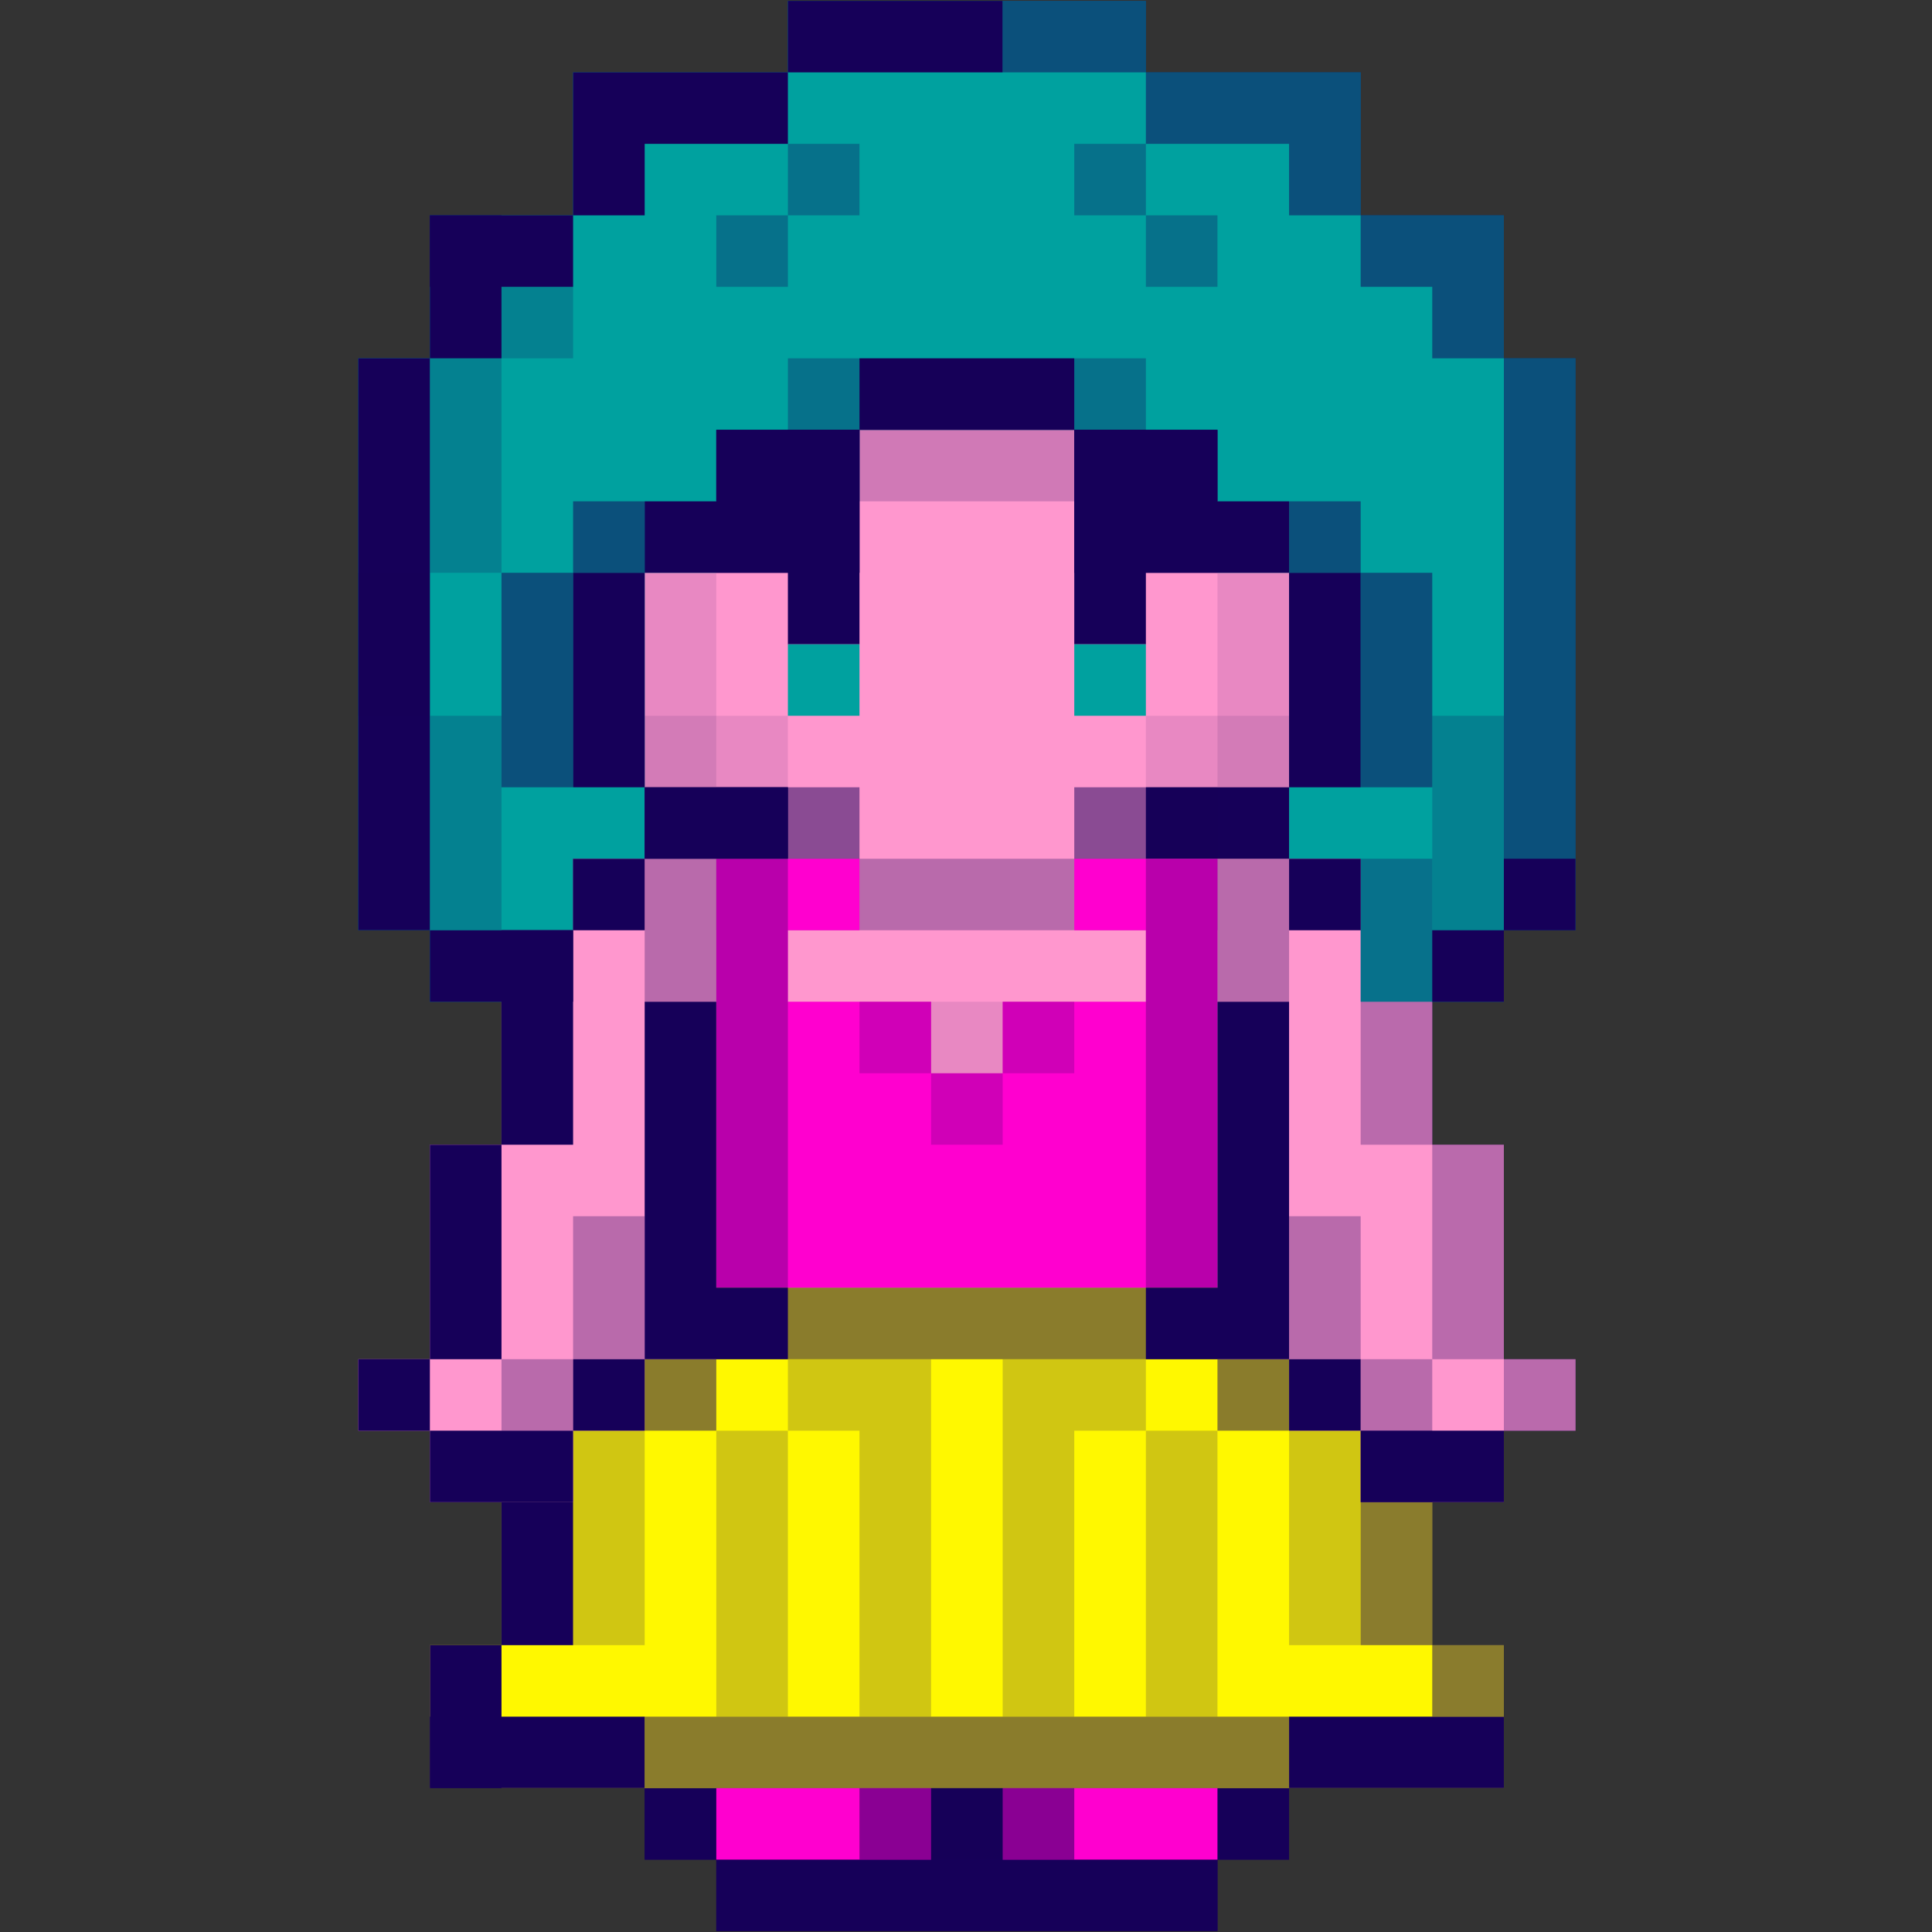<svg xmlns="http://www.w3.org/2000/svg" xmlns:xlink="http://www.w3.org/1999/xlink" width="500" zoomAndPan="magnify" viewBox="0 0 375 375" height="500" preserveAspectRatio="xMidYMid meet" version="1.0"><rect x="0" y="0" width="375" height="375" fill="#333333" stroke="none"/><defs><filter x="0%" y="0%" width="100%" height="100%" id="a2217dfbad"><feColorMatrix values="0 0 0 0 1 0 0 0 0 1 0 0 0 0 1 0 0 0 1 0" color-interpolation-filters="sRGB"/></filter><clipPath id="0975dfe3f3"><path d="M 69.547 0 L 305.797 0 L 305.797 375 L 69.547 375 Z M 69.547 0 " clip-rule="nonzero"/></clipPath><clipPath id="7b13bd08a6"><path d="M 69.547 83 L 305.797 83 L 305.797 292 L 69.547 292 Z M 69.547 83 " clip-rule="nonzero"/></clipPath><clipPath id="a27971eec8"><path d="M 69.547 0 L 305.797 0 L 305.797 195 L 69.547 195 Z M 69.547 0 " clip-rule="nonzero"/></clipPath><clipPath id="0a2e1a1878"><path d="M 69.547 69 L 84 69 L 84 181 L 69.547 181 Z M 69.547 69 " clip-rule="nonzero"/></clipPath><clipPath id="f683e413e3"><path d="M 69.547 263 L 84 263 L 84 278 L 69.547 278 Z M 69.547 263 " clip-rule="nonzero"/></clipPath><clipPath id="48e62b8da7"><path d="M 264 166 L 305.797 166 L 305.797 278 L 264 278 Z M 264 166 " clip-rule="nonzero"/></clipPath><mask id="0ecb151d95"><g filter="url(#a2217dfbad)"><rect x="-37.5" width="450" fill="#000000" y="-37.5" height="450" fill-opacity="0.3"/></g></mask><clipPath id="1ac6e27779"><path d="M 0 0.559 L 28 0.559 L 28 57 L 0 57 Z M 0 0.559 " clip-rule="nonzero"/></clipPath><clipPath id="89de0bfffe"><path d="M 27 97 L 41.797 97 L 41.797 111.922 L 27 111.922 Z M 27 97 " clip-rule="nonzero"/></clipPath><clipPath id="ccf9ff4177"><rect x="0" width="42" y="0" height="112"/></clipPath><clipPath id="450e7050b1"><path d="M 291 166 L 305.797 166 L 305.797 181 L 291 181 Z M 291 166 " clip-rule="nonzero"/></clipPath><mask id="3939de9d90"><g filter="url(#a2217dfbad)"><rect x="-37.5" width="450" fill="#000000" y="-37.5" height="450" fill-opacity="0.5"/></g></mask><clipPath id="edb42bb7ab"><path d="M 0 0.68 L 14 0.68 L 14 43 L 0 43 Z M 0 0.68 " clip-rule="nonzero"/></clipPath><clipPath id="bbbeadeaa1"><path d="M 14 42 L 28 42 L 28 56.359 L 14 56.359 Z M 14 42 " clip-rule="nonzero"/></clipPath><clipPath id="6d3f13baef"><rect x="0" width="29" y="0" height="57"/></clipPath><clipPath id="6cefe64be7"><path d="M 69.547 111 L 84 111 L 84 139 L 69.547 139 Z M 69.547 111 " clip-rule="nonzero"/></clipPath><clipPath id="2d8b466b3a"><path d="M 291 69 L 305.797 69 L 305.797 167 L 291 167 Z M 291 69 " clip-rule="nonzero"/></clipPath><clipPath id="048d889cba"><path d="M 291 166 L 305.797 166 L 305.797 181 L 291 181 Z M 291 166 " clip-rule="nonzero"/></clipPath><mask id="e1eae6b54a"><g filter="url(#a2217dfbad)"><rect x="-37.5" width="450" fill="#000000" y="-37.5" height="450" fill-opacity="0.2"/></g></mask><clipPath id="438e347935"><path d="M 41 0.762 L 70 0.762 L 70 70.359 L 41 70.359 Z M 41 0.762 " clip-rule="nonzero"/></clipPath><clipPath id="2f25597c38"><path d="M 83 0.762 L 112 0.762 L 112 70.359 L 83 70.359 Z M 83 0.762 " clip-rule="nonzero"/></clipPath><clipPath id="0511cf237e"><path d="M 0.121 14 L 15 14 L 15 57 L 0.121 57 Z M 0.121 14 " clip-rule="nonzero"/></clipPath><clipPath id="c9fd4a9ba1"><path d="M 139 14 L 153.238 14 L 153.238 57 L 139 57 Z M 139 14 " clip-rule="nonzero"/></clipPath><clipPath id="97ada563bd"><path d="M 28 14 L 42 14 L 42 70.359 L 28 70.359 Z M 28 14 " clip-rule="nonzero"/></clipPath><clipPath id="51e2fc34fc"><path d="M 111 14 L 126 14 L 126 70.359 L 111 70.359 Z M 111 14 " clip-rule="nonzero"/></clipPath><clipPath id="4269da2d42"><rect x="0" width="154" y="0" height="71"/></clipPath></defs><g clip-path="url(#0975dfe3f3)"><path fill="#160059" d="M 291.898 69.551 L 291.898 41.797 L 264.105 41.797 L 264.105 14.047 L 222.414 14.047 L 222.414 0.168 L 152.93 0.168 L 152.93 14.047 L 111.238 14.047 L 111.238 41.797 L 83.441 41.797 L 83.441 69.551 L 69.547 69.551 L 69.547 180.562 L 83.441 180.562 L 83.441 194.438 L 97.34 194.438 L 97.34 222.191 L 83.441 222.191 L 83.441 263.82 L 69.547 263.82 L 69.547 277.695 L 83.441 277.695 L 83.441 291.574 L 97.34 291.574 L 97.34 319.324 L 83.441 319.324 L 83.441 347.078 L 125.133 347.078 L 125.133 360.953 L 139.031 360.953 L 139.031 374.832 L 236.309 374.832 L 236.309 360.953 L 250.207 360.953 L 250.207 347.078 L 291.898 347.078 L 291.898 319.324 L 278 319.324 L 278 291.574 L 291.898 291.574 L 291.898 277.695 L 305.797 277.695 L 305.797 263.82 L 291.898 263.82 L 291.898 222.191 L 278 222.191 L 278 194.438 L 291.898 194.438 L 291.898 180.562 L 305.797 180.562 L 305.797 69.551 Z M 291.898 69.551 " fill-opacity="1" fill-rule="nonzero"/></g><path fill="#160059" d="M 250.207 333.203 L 125.133 333.203 L 125.133 360.953 L 139.031 360.953 L 139.031 374.832 L 236.309 374.832 L 236.309 360.953 L 250.207 360.953 Z M 250.207 333.203 " fill-opacity="1" fill-rule="nonzero"/><path fill="#fff800" d="M 278 319.324 L 278 249.945 L 97.34 249.945 L 97.34 319.324 L 83.441 319.324 L 83.441 347.078 L 291.898 347.078 L 291.898 319.324 Z M 278 319.324 " fill-opacity="1" fill-rule="nonzero"/><g clip-path="url(#7b13bd08a6)"><path fill="#ff97ce" d="M 291.898 263.82 L 291.898 222.191 L 278 222.191 L 278 180.562 L 264.105 180.562 L 264.105 83.426 L 111.238 83.426 L 111.238 180.562 L 97.34 180.562 L 97.34 222.191 L 83.441 222.191 L 83.441 263.82 L 69.547 263.82 L 69.547 277.695 L 83.441 277.695 L 83.441 291.574 L 111.238 291.574 L 111.238 277.695 L 125.133 277.695 L 125.133 263.82 L 250.207 263.82 L 250.207 277.695 L 264.105 277.695 L 264.105 291.574 L 291.898 291.574 L 291.898 277.695 L 305.797 277.695 L 305.797 263.82 Z M 291.898 263.82 " fill-opacity="1" fill-rule="nonzero"/></g><g clip-path="url(#a27971eec8)"><path fill="#00a19f" d="M 291.898 69.551 L 291.898 41.797 L 264.105 41.797 L 264.105 14.047 L 222.414 14.047 L 222.414 0.168 L 152.93 0.168 L 152.93 14.047 L 111.238 14.047 L 111.238 41.797 L 83.441 41.797 L 83.441 69.551 L 69.547 69.551 L 69.547 180.562 L 83.441 180.562 L 83.441 194.438 L 97.34 194.438 L 97.34 180.562 L 111.238 180.562 L 111.238 166.684 L 125.133 166.684 L 125.133 111.18 L 139.031 111.18 L 139.031 97.305 L 166.824 97.305 L 166.824 83.426 L 208.516 83.426 L 208.516 97.305 L 236.309 97.305 L 236.309 111.18 L 250.207 111.18 L 250.207 166.684 L 264.105 166.684 L 264.105 194.438 L 291.898 194.438 L 291.898 180.562 L 305.797 180.562 L 305.797 69.551 Z M 291.898 69.551 " fill-opacity="1" fill-rule="nonzero"/></g><g clip-path="url(#0a2e1a1878)"><path fill="#160059" d="M 69.547 69.551 L 83.441 69.551 L 83.441 180.562 L 69.547 180.562 Z M 69.547 69.551 " fill-opacity="1" fill-rule="nonzero"/></g><path fill="#160059" d="M 83.441 41.797 L 97.34 41.797 L 97.34 69.551 L 83.441 69.551 Z M 83.441 41.797 " fill-opacity="1" fill-rule="nonzero"/><path fill="#160059" d="M 83.441 41.797 L 111.238 41.797 L 111.238 55.676 L 83.441 55.676 Z M 83.441 41.797 " fill-opacity="1" fill-rule="nonzero"/><path fill="#160059" d="M 125.133 14.047 L 111.238 14.047 L 111.238 41.797 L 125.133 41.797 L 125.133 27.922 L 152.93 27.922 L 152.93 14.047 Z M 125.133 14.047 " fill-opacity="1" fill-rule="nonzero"/><path fill="#160059" d="M 152.93 0.168 L 194.617 0.168 L 194.617 14.047 L 152.93 14.047 Z M 152.93 0.168 " fill-opacity="1" fill-rule="nonzero"/><path fill="#160059" d="M 166.824 69.551 L 208.516 69.551 L 208.516 83.426 L 166.824 83.426 Z M 166.824 69.551 " fill-opacity="1" fill-rule="nonzero"/><path fill="#160059" d="M 139.031 83.426 L 166.824 83.426 L 166.824 97.305 L 139.031 97.305 Z M 139.031 83.426 " fill-opacity="1" fill-rule="nonzero"/><path fill="#160059" d="M 208.516 83.426 L 236.309 83.426 L 236.309 97.305 L 208.516 97.305 Z M 208.516 83.426 " fill-opacity="1" fill-rule="nonzero"/><path fill="#160059" d="M 125.133 97.305 L 166.824 97.305 L 166.824 111.18 L 125.133 111.18 Z M 125.133 97.305 " fill-opacity="1" fill-rule="nonzero"/><path fill="#160059" d="M 208.516 97.305 L 250.207 97.305 L 250.207 111.18 L 208.516 111.18 Z M 208.516 97.305 " fill-opacity="1" fill-rule="nonzero"/><path fill="#160059" d="M 111.238 111.18 L 125.133 111.18 L 125.133 152.809 L 111.238 152.809 Z M 111.238 111.18 " fill-opacity="1" fill-rule="nonzero"/><path fill="#160059" d="M 125.133 111.18 L 139.031 111.18 L 139.031 166.684 L 125.133 166.684 Z M 125.133 111.18 " fill-opacity="0.1" fill-rule="nonzero"/><path fill="#160059" d="M 250.207 111.18 L 264.105 111.18 L 264.105 152.809 L 250.207 152.809 Z M 250.207 111.18 " fill-opacity="1" fill-rule="nonzero"/><path fill="#160059" d="M 236.309 111.18 L 250.207 111.18 L 250.207 166.684 L 236.309 166.684 Z M 236.309 111.18 " fill-opacity="0.1" fill-rule="nonzero"/><path fill="#160059" d="M 111.238 166.684 L 125.133 166.684 L 125.133 180.562 L 111.238 180.562 Z M 111.238 166.684 " fill-opacity="1" fill-rule="nonzero"/><path fill="#160059" d="M 250.207 166.684 L 264.105 166.684 L 264.105 180.562 L 250.207 180.562 Z M 250.207 166.684 " fill-opacity="1" fill-rule="nonzero"/><path fill="#160059" d="M 97.34 180.562 L 111.238 180.562 L 111.238 222.191 L 97.34 222.191 Z M 97.34 180.562 " fill-opacity="1" fill-rule="nonzero"/><path fill="#160059" d="M 83.441 222.191 L 97.34 222.191 L 97.34 263.82 L 83.441 263.82 Z M 83.441 222.191 " fill-opacity="1" fill-rule="nonzero"/><g clip-path="url(#f683e413e3)"><path fill="#160059" d="M 69.547 263.82 L 83.441 263.82 L 83.441 277.695 L 69.547 277.695 Z M 69.547 263.82 " fill-opacity="1" fill-rule="nonzero"/></g><path fill="#160059" d="M 83.441 277.695 L 111.238 277.695 L 111.238 291.574 L 83.441 291.574 Z M 83.441 277.695 " fill-opacity="1" fill-rule="nonzero"/><path fill="#160059" d="M 97.34 291.574 L 111.238 291.574 L 111.238 319.324 L 97.34 319.324 Z M 97.34 291.574 " fill-opacity="1" fill-rule="nonzero"/><path fill="#160059" d="M 83.441 319.324 L 97.34 319.324 L 97.34 347.078 L 83.441 347.078 Z M 83.441 319.324 " fill-opacity="1" fill-rule="nonzero"/><path fill="#160059" d="M 83.441 333.203 L 125.133 333.203 L 125.133 347.078 L 83.441 347.078 Z M 83.441 333.203 " fill-opacity="1" fill-rule="nonzero"/><path fill="#160059" d="M 250.207 333.203 L 291.898 333.203 L 291.898 347.078 L 250.207 347.078 Z M 250.207 333.203 " fill-opacity="1" fill-rule="nonzero"/><path fill="#160059" d="M 125.133 333.203 L 250.207 333.203 L 250.207 347.078 L 125.133 347.078 Z M 125.133 333.203 " fill-opacity="0.5" fill-rule="nonzero"/><path fill="#fff800" d="M 139.031 249.945 L 236.309 249.945 L 236.309 277.695 L 139.031 277.695 Z M 139.031 249.945 " fill-opacity="1" fill-rule="nonzero"/><path fill="#160059" d="M 83.441 180.562 L 111.238 180.562 L 111.238 194.438 L 83.441 194.438 Z M 83.441 180.562 " fill-opacity="1" fill-rule="nonzero"/><path fill="#160059" d="M 125.133 152.809 L 152.93 152.809 L 152.93 166.684 L 125.133 166.684 Z M 125.133 152.809 " fill-opacity="1" fill-rule="nonzero"/><path fill="#160059" d="M 222.414 152.809 L 250.207 152.809 L 250.207 166.684 L 222.414 166.684 Z M 222.414 152.809 " fill-opacity="1" fill-rule="nonzero"/><path fill="#160059" d="M 139.031 83.426 L 166.824 83.426 L 166.824 111.18 L 139.031 111.18 Z M 139.031 83.426 " fill-opacity="1" fill-rule="nonzero"/><path fill="#160059" d="M 208.516 83.426 L 236.309 83.426 L 236.309 111.18 L 208.516 111.18 Z M 208.516 83.426 " fill-opacity="1" fill-rule="nonzero"/><path fill="#160059" d="M 139.031 194.438 L 236.309 194.438 L 236.309 208.316 L 139.031 208.316 Z M 139.031 194.438 " fill-opacity="0.1" fill-rule="nonzero"/><path fill="#160059" d="M 139.031 166.684 L 236.309 166.684 L 236.309 180.562 L 139.031 180.562 Z M 139.031 166.684 " fill-opacity="0.3" fill-rule="nonzero"/><path fill="#ff00cf" d="M 208.516 166.684 L 208.516 180.562 L 222.414 180.562 L 222.414 194.438 L 194.617 194.438 L 194.617 208.316 L 180.723 208.316 L 180.723 194.438 L 152.93 194.438 L 152.93 180.562 L 166.824 180.562 L 166.824 166.684 L 139.031 166.684 L 139.031 249.945 L 236.309 249.945 L 236.309 166.684 Z M 208.516 166.684 " fill-opacity="1" fill-rule="nonzero"/><path fill="#160059" d="M 166.824 69.551 L 208.516 69.551 L 208.516 97.305 L 166.824 97.305 Z M 166.824 69.551 " fill-opacity="0.2" fill-rule="nonzero"/><path fill="#160059" d="M 139.031 152.809 L 166.824 152.809 L 166.824 166.684 L 139.031 166.684 Z M 139.031 152.809 " fill-opacity="0.5" fill-rule="nonzero"/><path fill="#160059" d="M 208.516 152.809 L 236.309 152.809 L 236.309 166.684 L 208.516 166.684 Z M 208.516 152.809 " fill-opacity="0.5" fill-rule="nonzero"/><path fill="#160059" d="M 111.238 263.82 L 125.133 263.82 L 125.133 277.695 L 111.238 277.695 Z M 111.238 263.82 " fill-opacity="1" fill-rule="nonzero"/><path fill="#160059" d="M 250.207 263.82 L 264.105 263.82 L 264.105 277.695 L 250.207 277.695 Z M 250.207 263.82 " fill-opacity="1" fill-rule="nonzero"/><g clip-path="url(#48e62b8da7)"><g mask="url(#0ecb151d95)"><g transform="matrix(1, 0, 0, 1, 264, 166)"><g clip-path="url(#ccf9ff4177)"><g clip-path="url(#1ac6e27779)"><path fill="#160059" d="M 27.898 28.438 L 27.898 14.562 L 14 14.562 L 14 0.684 L 0.105 0.684 L 0.105 56.191 L 14 56.191 L 14 28.438 Z M 27.898 28.438 " fill-opacity="1" fill-rule="nonzero"/></g><path fill="#160059" d="M 14 56.191 L 27.898 56.191 L 27.898 97.82 L 14 97.82 Z M 14 56.191 " fill-opacity="1" fill-rule="nonzero"/><g clip-path="url(#89de0bfffe)"><path fill="#160059" d="M 27.898 97.82 L 41.797 97.82 L 41.797 111.695 L 27.898 111.695 Z M 27.898 97.82 " fill-opacity="1" fill-rule="nonzero"/></g></g></g></g></g><path fill="#160059" d="M 264.105 277.695 L 291.898 277.695 L 291.898 291.574 L 264.105 291.574 Z M 264.105 277.695 " fill-opacity="1" fill-rule="nonzero"/><g clip-path="url(#450e7050b1)"><path fill="#160059" d="M 291.898 166.684 L 305.797 166.684 L 305.797 180.562 L 291.898 180.562 Z M 291.898 166.684 " fill-opacity="0.5" fill-rule="nonzero"/></g><path fill="#160059" d="M 139.031 249.945 L 236.309 249.945 L 236.309 263.82 L 139.031 263.82 Z M 139.031 249.945 " fill-opacity="0.5" fill-rule="nonzero"/><path fill="#160059" d="M 152.93 83.426 L 166.824 83.426 L 166.824 125.055 L 152.93 125.055 Z M 152.93 83.426 " fill-opacity="1" fill-rule="nonzero"/><path fill="#160059" d="M 208.516 83.426 L 222.414 83.426 L 222.414 125.055 L 208.516 125.055 Z M 208.516 83.426 " fill-opacity="1" fill-rule="nonzero"/><path fill="#00a19f" d="M 152.93 125.055 L 166.824 125.055 L 166.824 138.934 L 152.93 138.934 Z M 152.93 125.055 " fill-opacity="1" fill-rule="nonzero"/><path fill="#00a19f" d="M 208.516 125.055 L 222.414 125.055 L 222.414 138.934 L 208.516 138.934 Z M 208.516 125.055 " fill-opacity="1" fill-rule="nonzero"/><path fill="#160059" d="M 125.133 138.934 L 139.031 138.934 L 139.031 152.809 L 125.133 152.809 Z M 125.133 138.934 " fill-opacity="0.1" fill-rule="nonzero"/><path fill="#160059" d="M 236.309 138.934 L 250.207 138.934 L 250.207 152.809 L 236.309 152.809 Z M 236.309 138.934 " fill-opacity="0.1" fill-rule="nonzero"/><path fill="#160059" d="M 125.133 152.809 L 152.93 152.809 L 152.93 166.684 L 125.133 166.684 Z M 125.133 152.809 " fill-opacity="1" fill-rule="nonzero"/><path fill="#160059" d="M 139.031 166.684 L 152.93 166.684 L 152.93 249.945 L 139.031 249.945 Z M 139.031 166.684 " fill-opacity="0.3" fill-rule="nonzero"/><path fill="#160059" d="M 222.414 166.684 L 236.309 166.684 L 236.309 249.945 L 222.414 249.945 Z M 222.414 166.684 " fill-opacity="0.3" fill-rule="nonzero"/><path fill="#160059" d="M 166.824 194.438 L 180.723 194.438 L 180.723 208.316 L 166.824 208.316 Z M 166.824 194.438 " fill-opacity="0.2" fill-rule="nonzero"/><path fill="#160059" d="M 194.617 194.438 L 208.516 194.438 L 208.516 208.316 L 194.617 208.316 Z M 194.617 194.438 " fill-opacity="0.2" fill-rule="nonzero"/><path fill="#160059" d="M 180.723 208.316 L 194.617 208.316 L 194.617 222.191 L 180.723 222.191 Z M 180.723 208.316 " fill-opacity="0.2" fill-rule="nonzero"/><path fill="#160059" d="M 180.723 347.078 L 194.617 347.078 L 194.617 360.953 L 180.723 360.953 Z M 180.723 347.078 " fill-opacity="0.5" fill-rule="nonzero"/><g mask="url(#3939de9d90)"><g transform="matrix(1, 0, 0, 1, 264, 277)"><g clip-path="url(#6d3f13baef)"><g clip-path="url(#edb42bb7ab)"><path fill="#160059" d="M 0.105 0.695 L 14 0.695 L 14 42.324 L 0.105 42.324 Z M 0.105 0.695 " fill-opacity="1" fill-rule="nonzero"/></g><g clip-path="url(#bbbeadeaa1)"><path fill="#160059" d="M 14 42.324 L 27.898 42.324 L 27.898 56.203 L 14 56.203 Z M 14 42.324 " fill-opacity="1" fill-rule="nonzero"/></g></g></g></g><path fill="#160059" d="M 152.93 27.922 L 166.824 27.922 L 166.824 41.797 L 152.93 41.797 Z M 152.93 27.922 " fill-opacity="0.3" fill-rule="nonzero"/><path fill="#160059" d="M 139.031 41.797 L 152.93 41.797 L 152.93 55.676 L 139.031 55.676 Z M 139.031 41.797 " fill-opacity="0.3" fill-rule="nonzero"/><path fill="#160059" d="M 111.238 97.305 L 125.133 97.305 L 125.133 111.18 L 111.238 111.18 Z M 111.238 97.305 " fill-opacity="0.5" fill-rule="nonzero"/><path fill="#160059" d="M 97.34 111.18 L 111.238 111.18 L 111.238 152.809 L 97.34 152.809 Z M 97.34 111.18 " fill-opacity="0.5" fill-rule="nonzero"/><path fill="#160059" d="M 139.031 138.934 L 152.93 138.934 L 152.93 152.809 L 139.031 152.809 Z M 139.031 138.934 " fill-opacity="0.1" fill-rule="nonzero"/><path fill="#160059" d="M 222.414 138.934 L 236.309 138.934 L 236.309 152.809 L 222.414 152.809 Z M 222.414 138.934 " fill-opacity="0.1" fill-rule="nonzero"/><path fill="#160059" d="M 83.441 69.551 L 97.34 69.551 L 97.34 111.18 L 83.441 111.18 Z M 83.441 69.551 " fill-opacity="0.2" fill-rule="nonzero"/><g clip-path="url(#6cefe64be7)"><path fill="#160059" d="M 69.547 111.18 L 83.441 111.18 L 83.441 138.934 L 69.547 138.934 Z M 69.547 111.18 " fill-opacity="0.2" fill-rule="nonzero"/></g><path fill="#160059" d="M 83.441 138.934 L 97.34 138.934 L 97.34 180.562 L 83.441 180.562 Z M 83.441 138.934 " fill-opacity="0.2" fill-rule="nonzero"/><path fill="#160059" d="M 194.617 0.168 L 222.414 0.168 L 222.414 14.047 L 194.617 14.047 Z M 194.617 0.168 " fill-opacity="0.5" fill-rule="nonzero"/><path fill="#160059" d="M 222.414 41.797 L 208.516 41.797 L 208.516 27.922 L 222.414 27.922 Z M 222.414 41.797 " fill-opacity="0.3" fill-rule="nonzero"/><path fill="#160059" d="M 236.309 55.676 L 222.414 55.676 L 222.414 41.797 L 236.309 41.797 Z M 236.309 55.676 " fill-opacity="0.3" fill-rule="nonzero"/><path fill="#160059" d="M 222.414 83.426 L 208.516 83.426 L 208.516 69.551 L 222.414 69.551 Z M 222.414 83.426 " fill-opacity="0.3" fill-rule="nonzero"/><path fill="#160059" d="M 166.824 83.426 L 152.93 83.426 L 152.93 69.551 L 166.824 69.551 Z M 166.824 83.426 " fill-opacity="0.3" fill-rule="nonzero"/><path fill="#160059" d="M 264.105 111.18 L 250.207 111.18 L 250.207 97.305 L 264.105 97.305 Z M 264.105 111.18 " fill-opacity="0.5" fill-rule="nonzero"/><path fill="#160059" d="M 278 152.809 L 264.105 152.809 L 264.105 111.18 L 278 111.18 Z M 278 152.809 " fill-opacity="0.5" fill-rule="nonzero"/><g clip-path="url(#2d8b466b3a)"><path fill="#160059" d="M 305.797 166.684 L 291.898 166.684 L 291.898 69.551 L 305.797 69.551 Z M 305.797 166.684 " fill-opacity="0.5" fill-rule="nonzero"/></g><path fill="#160059" d="M 291.898 180.562 L 278 180.562 L 278 138.934 L 291.898 138.934 Z M 291.898 180.562 " fill-opacity="0.2" fill-rule="nonzero"/><path fill="#160059" d="M 278 180.562 L 291.898 180.562 L 291.898 194.438 L 278 194.438 Z M 278 180.562 " fill-opacity="1" fill-rule="nonzero"/><g clip-path="url(#048d889cba)"><path fill="#160059" d="M 291.898 166.684 L 305.797 166.684 L 305.797 180.562 L 291.898 180.562 Z M 291.898 166.684 " fill-opacity="1" fill-rule="nonzero"/></g><path fill="#160059" d="M 97.34 263.82 L 111.238 263.82 L 111.238 277.695 L 97.34 277.695 Z M 97.34 263.82 " fill-opacity="0.3" fill-rule="nonzero"/><path fill="#160059" d="M 264.105 263.82 L 278 263.82 L 278 277.695 L 264.105 277.695 Z M 264.105 263.82 " fill-opacity="0.3" fill-rule="nonzero"/><path fill="#160059" d="M 111.238 236.066 L 125.133 236.066 L 125.133 263.82 L 111.238 263.82 Z M 111.238 236.066 " fill-opacity="0.3" fill-rule="nonzero"/><path fill="#160059" d="M 250.207 236.066 L 264.105 236.066 L 264.105 263.82 L 250.207 263.82 Z M 250.207 236.066 " fill-opacity="0.3" fill-rule="nonzero"/><path fill="#160059" d="M 125.133 263.82 L 139.031 263.82 L 139.031 277.695 L 125.133 277.695 Z M 125.133 263.82 " fill-opacity="0.5" fill-rule="nonzero"/><path fill="#160059" d="M 236.309 263.82 L 250.207 263.82 L 250.207 277.695 L 236.309 277.695 Z M 236.309 263.82 " fill-opacity="0.5" fill-rule="nonzero"/><g mask="url(#e1eae6b54a)"><g transform="matrix(1, 0, 0, 1, 111, 263)"><g clip-path="url(#4269da2d42)"><g clip-path="url(#438e347935)"><path fill="#160059" d="M 41.93 14.695 L 55.824 14.695 L 55.824 70.203 L 69.723 70.203 L 69.723 0.82 L 41.93 0.82 Z M 41.93 14.695 " fill-opacity="1" fill-rule="nonzero"/></g><g clip-path="url(#2f25597c38)"><path fill="#160059" d="M 83.617 0.82 L 83.617 70.203 L 97.516 70.203 L 97.516 14.695 L 111.414 14.695 L 111.414 0.82 Z M 83.617 0.82 " fill-opacity="1" fill-rule="nonzero"/></g><g clip-path="url(#0511cf237e)"><path fill="#160059" d="M 0.238 14.695 L 14.133 14.695 L 14.133 56.324 L 0.238 56.324 Z M 0.238 14.695 " fill-opacity="1" fill-rule="nonzero"/></g><g clip-path="url(#c9fd4a9ba1)"><path fill="#160059" d="M 139.207 14.695 L 153.105 14.695 L 153.105 56.324 L 139.207 56.324 Z M 139.207 14.695 " fill-opacity="1" fill-rule="nonzero"/></g><g clip-path="url(#97ada563bd)"><path fill="#160059" d="M 28.031 14.695 L 41.93 14.695 L 41.93 70.203 L 28.031 70.203 Z M 28.031 14.695 " fill-opacity="1" fill-rule="nonzero"/></g><g clip-path="url(#51e2fc34fc)"><path fill="#160059" d="M 111.414 14.695 L 125.309 14.695 L 125.309 70.203 L 111.414 70.203 Z M 111.414 14.695 " fill-opacity="1" fill-rule="nonzero"/></g></g></g></g><path fill="#160059" d="M 97.34 55.676 L 111.238 55.676 L 111.238 69.551 L 97.34 69.551 Z M 97.34 55.676 " fill-opacity="0.2" fill-rule="nonzero"/><path fill="#160059" d="M 264.105 14.047 L 222.414 14.047 L 222.414 27.922 L 250.207 27.922 L 250.207 41.797 L 264.105 41.797 Z M 264.105 14.047 " fill-opacity="0.5" fill-rule="nonzero"/><path fill="#160059" d="M 264.105 41.797 L 264.105 55.676 L 278 55.676 L 278 69.551 L 291.898 69.551 L 291.898 41.797 Z M 264.105 41.797 " fill-opacity="0.5" fill-rule="nonzero"/><path fill="#160059" d="M 139.031 249.945 L 139.031 194.438 L 125.133 194.438 L 125.133 263.82 L 152.93 263.82 L 152.93 249.945 Z M 139.031 249.945 " fill-opacity="1" fill-rule="nonzero"/><path fill="#160059" d="M 236.309 249.945 L 236.309 194.438 L 250.207 194.438 L 250.207 263.82 L 222.414 263.82 L 222.414 249.945 Z M 236.309 249.945 " fill-opacity="1" fill-rule="nonzero"/><path fill="#ff00cf" d="M 139.031 347.078 L 180.723 347.078 L 180.723 360.953 L 139.031 360.953 Z M 139.031 347.078 " fill-opacity="1" fill-rule="nonzero"/><path fill="#ff00cf" d="M 194.617 347.078 L 236.309 347.078 L 236.309 360.953 L 194.617 360.953 Z M 194.617 347.078 " fill-opacity="1" fill-rule="nonzero"/><path fill="#160059" d="M 166.824 347.078 L 208.516 347.078 L 208.516 360.953 L 166.824 360.953 Z M 166.824 347.078 " fill-opacity="0.5" fill-rule="nonzero"/><path fill="#160059" d="M 125.133 166.684 L 139.031 166.684 L 139.031 194.438 L 125.133 194.438 Z M 125.133 166.684 " fill-opacity="0.3" fill-rule="nonzero"/><path fill="#160059" d="M 236.309 166.684 L 250.207 166.684 L 250.207 194.438 L 236.309 194.438 Z M 236.309 166.684 " fill-opacity="0.3" fill-rule="nonzero"/></svg>